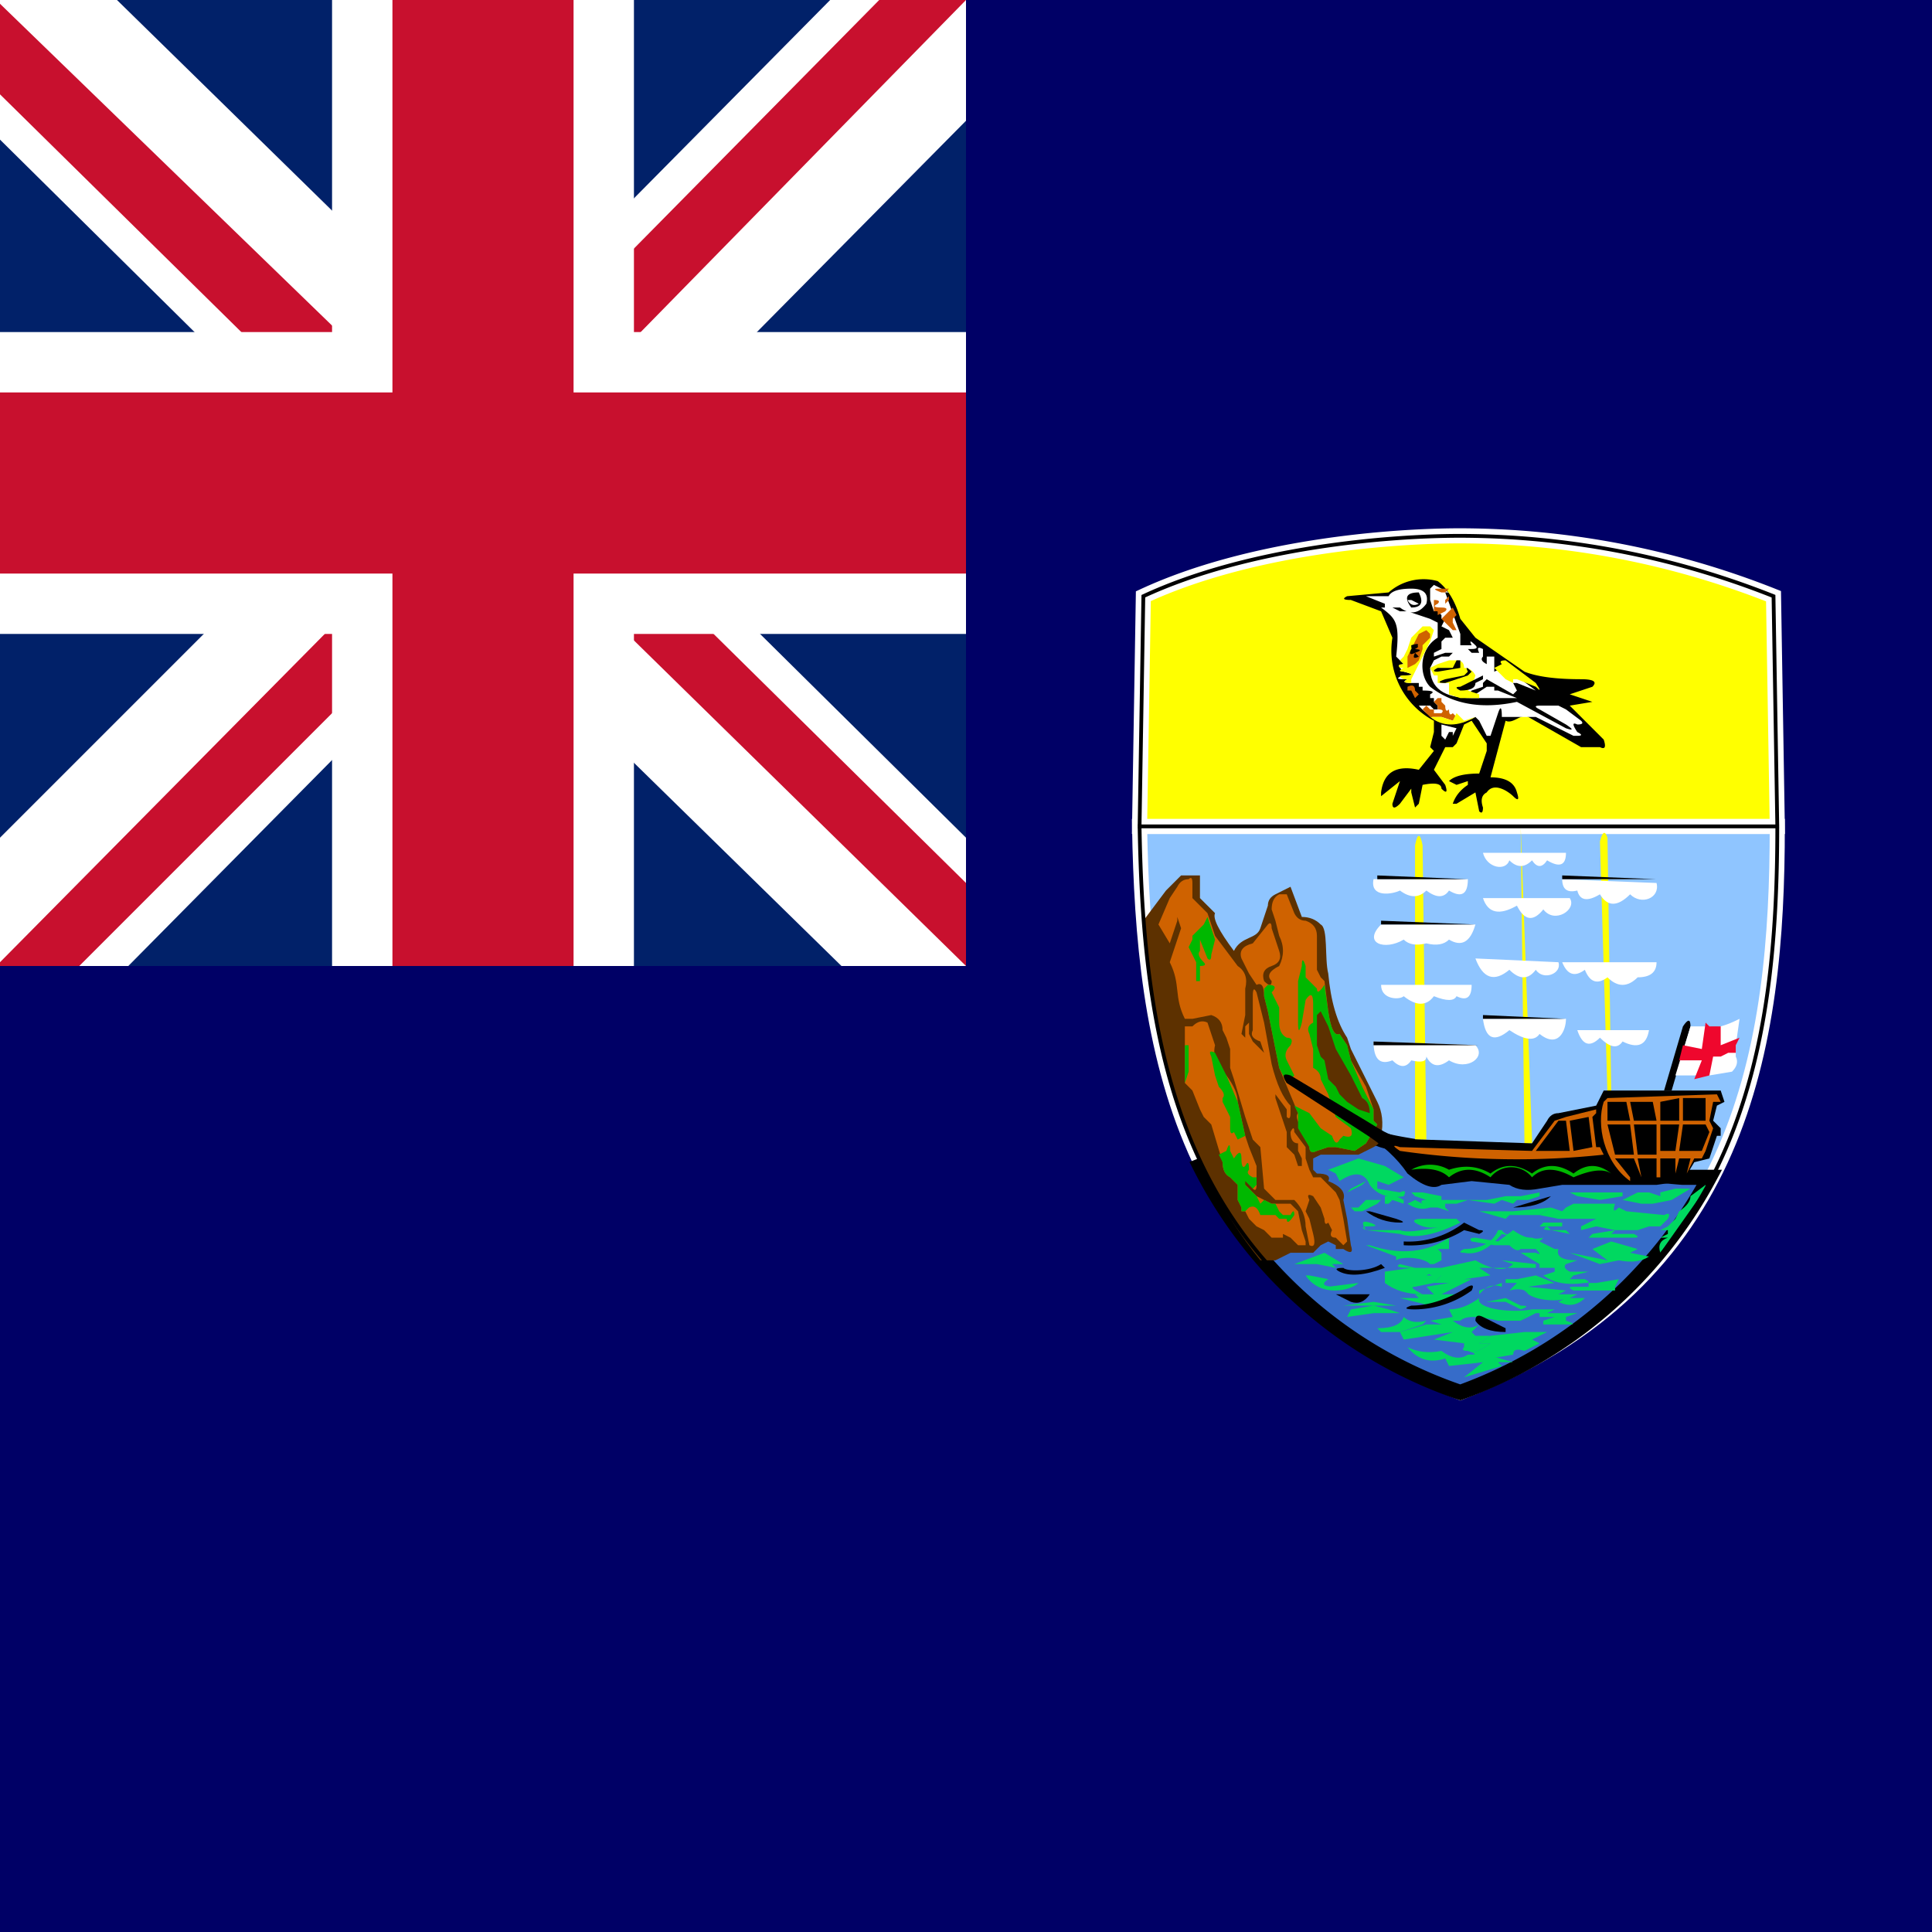<svg xmlns="http://www.w3.org/2000/svg" viewBox="0 0 512 512"><path fill="#006" d="M512 512V0H0v512z"/><path fill="#8fc5ff" stroke="#fff" stroke-width="4" d="M471 219c0 58-9 121-84 150-75-29-84-92-85-150z"/><path fill="#366cc9" stroke="#000" stroke-width="4" d="M387 369a122 122 0 0 0 66-57h-7c-2 0-72-7-80-10-7-3-35 2-48 7a121 121 0 0 0 69 60z"/><path fill="#5d3100" d="M334 334h4l2-1 2-1h6l2-2 2-1 2 1v1h2q3 2 2-1l-1-7-1-5q1-3-4-5 1-2-3-2l-1-1v-3l2-1h10l4-2q2-1 2-3 1-5-1-9l-3-6-3-6-1-2-1-3q-4-6-5-17c-1-4 0-12-2-13q-2-2-5-2l-3-8-4 2q-2 1-2 3l-2 6c-1 3-5 2-7 6q-6-8-5-10l-4-4v-6h-5l-4 4-6 8c3 32 10 64 31 90"/><path fill="#ff0" stroke="#fff" stroke-width="4" d="m471 219-1-61a226 226 0 0 0-83-16c-19 0-56 3-84 16l-1 61z"/><path fill="#cf6200" d="m307 245 3 5 1-3 1-3v-1l1 3-3 9c3 6 1 9 4 15h2l5-1q3 1 3 4l1 2 1 3v5l1 3 3 10 2 6 2 2 1 11 1 1 2 2h5q3 3 3 7l1 5q2 1 1-3l-1-4-1-2 1-3q-1-2 1-1l2 3 1 3q0 2 1 1l1 2q-1 2 1 2l2 2 1-1-1-6-1-5-1-2-1-1-1-1-1-1-1-1h-2l-1-2-1-3v-3l-3-4q0-2-1 0 0 3 2 3v2l1 2v2h-1l-1-3-1-1-1-1v-4l-3-9v-1l3 4v2q1 1 1-1v-2q-3-3-5-11l-2-11-1-4-1-4q-1-2-1 1v9q-1 2 2 3l1 3-1-1-2-2-1-2v-3l-1 1v3l-1-1 1-5v-7q1-4-2-6l-6-8-2-6-4-4v-4q0-2-1-1-2 0-3 2l-2 3z"/><path fill="#cf6200" d="M314 272h2q2-2 4-1l2 6q-1 4 3 8 3 4 3 7l2 9 1 3 2 5v5q0 2-1 1l-1-2q-2-1-1 1l3 3 2 1 2 1h5l2 2 1 5 1 3v1h-2l-1-1-1-1-2-1v1h-3l-1-1-1-1-2-1-1-1-1-1-1-2h-1v-1l-1-2v-4l-2-2q-2-1-2-4l-3-10-2-2-1-2-2-5-2-2zm22-27-4 5q-4 1-3 4l2 4 2 3q2-1 2 3l1 4 1 5 2 10 5 12q-1 1 1 4l2 5q0 2 2 1l3-1h2l5 1 3-2 3-5-1-1v-3l-2-6-4-7-1-4-2-3q-2 1-3-6l-1-8-1-1-1-2v-9q0-3-3-4-2 0-3-2l-2-5h-2q-2 1-2 4l1 3 1 4q2 4 0 8-4 2-2 4 0 2-2 0-1-3 2-4t2-4l-2-6q0-2-1-1"/><path fill="#00b800" d="M314 277v10l1-3v-7zm16 24-2-9-3-7-3-6q-2-1-1 1l1 5 1 3q2 2 1 3v1l1 2 1 2v3q0 2 1 1l1 2zm12 21h-2l-1-1-1-2h-1l-2-1v-1 1l-1 1-1-2-3-3v-1l2 2 1-1v-2h-1q-2-1-1-2 0-3-1-1-1 1-1-2t-2 0l-1-2q0-3-1 0l-2 1 1 2q0 3 2 4l2 2v4l1 2v1h1l1-1q2-1 3 2h4l1 1h2q0 2 2-1 0-2-1 0m3-51 1-6q2-3 2 1v5q-2 1-1 3l1 4v5q2 1 2 3l2 4 2 6 4 3q1 3-2 2l-1 1q-1 2-2-1l-3-2-3-4-4-2 1 2v4l3 5q0 2 2 1l3-1h2l5 1 3-2 3-5-1-1v-3l-3-6-3-7-1-4-2-3q-2 1-3-6l-1-7q-2 3-2 1l-1-1-1-1-1-1v-3q-1-3-1 0l-1 4v11q0 4 1 0m-23-22-1 4q0 2-1 1l-2-5v3q-1 1 1 3 1 1-1 1v4h-1v-5l-1-2-1-2 1-2v-1l2-2 1-1 1-2zm13 15 1 4 1 5 2 10 2 4 2-2-2-4q-1-2 1-4 1-2-1-2-2-1-2-4v-4l-1-2-1-2q2-2-1-2l-1 1z"/><path fill="#5d3100" d="M349 269v8l1 3 1 1 1 5 2 2 1 2 1 1 1 1 3 2 3 1q0-3-2-4l-3-6-4-7-1-3-1-3-1-2-1-2z"/><path fill="#00d860" d="m343 335 8-3 5 3h-3l1 1-5-1zm4 3 5 1q-3 2 2 2h-2l8-1c-2 2-10 4-14-2zm3 5h5z"/><path d="M354 343h9q-2 3-5 2z"/><path fill="#00d860" d="m356 346 8-1 6 1zm2 1 6-1 4 1 3 1h-7l-7 1z"/><path d="M356 336c1 1 7 1 10-1l1 1q-8 3-12 1-2-1 1-1"/><path fill="#00d860" d="M384 328q-9 6-21 2h-1l8 3q1 0 0 0v1c1-1 7-1 9 1h1l2-1v-2l-1-1h3z"/><path d="M372 329a24 24 0 0 0 16-5l4 2q2 0 0 1l-4-1a27 27 0 0 1-16 4z"/><path fill="#00d860" d="m360 307 7 2 5 3-4 2-3-1v2l6 1q2-1 1 1-6 1-9-3-2-5-8-1l-1-2-2-1z"/><path fill="#00d860" d="m362 313-4 2-1 1 4-2zm4 5h-4l-1 1-1 1h-2l1 1h2l4-2z"/><path d="m363 321 7 2q3 1 1 1-5 0-9-3z"/><path fill="#00d860" d="M386 323h-9q-3 0-2 1 3 2 7 1-9 2-11 1h-9q-2-1 1-1t0-1-1 2l9 1q6 2 16-3zm-19-6v2h1l1-1 3 1v-1l-2-1zm10 2-2-1-2 1q3 2 6 1h2l3 1q1 0 0 0l-1-1v-1h3l3-1h-7v-1q2 0 0 0l-5-1h-3l1 1 3 1q1 1 0 0-2 0-1 1m12-1 7 1 2-1 3 1 1-1h3l3-1v-1l-5 1h-4l-5 1z"/><path d="m411 317-10 3q-2 0 0 0 7 0 10-3 2-1 0 0"/><path fill="#00d860" d="m392 321 7 2 1-1h8l3-2-10 1z"/><path fill="#00d860" d="m408 322 3-2 3 1 1-1 2-1h11q-1 3 1 1l2 1 10 1q2-1 1 1l-1 1-1 1h-3l-3 1h-6l-5-1-4 1v-1l2-1 2-1h-10zm6 2h-5l-1 1h6zm-3 2h4l1 1zq-3 0-1-1m-22 6c1 0 7 0 9-5h1q1 2 8 2 3 1 0 1l-8-2q-5 6-10 5-2 0 0-1"/><path fill="#00d860" d="m401 326-4 3-6-1q-2 0-1 1l6 1h4q2 2 3 1h4q2 2 0 1h-4l5 3v1h4v1q2 0 0 0l-3 1q4 3 11 2 2 0 0-1h-4l1-1 4-1q2 0 0 0h-5q-2-1-1-2l3-1q-6 0-5-3h-1l-4-2 1-1q-4 1-8-2m27 0-6 1-1 1h12q2 0 0-1h-6zm-1 3-5 2 4 3-2 1 5-1q5 1 8-1l-5-1 2-1z"/><path fill="#00d860" d="m424 335 2-1-10-2q-3-2 0 0zm5 4-6 1h-2v1h-4q-2 0 0 1h11v-1q-2 0 0 0zm-38-5-9 2-4 1q2 2 4 1l-2 2h4l-6 1 2 2h-5l1 1h-5l8 2 8-3h-5l8-4h-2l7-1-3-2h15v-1l-9-1 3 1q-3 3-10-1"/><path fill="#00d860" d="m380 340 2-2h-4l4-2h-7l-4-1q-2 1 3 1l-7 1v3q4 3 10 3-4-2-2-2z"/><path d="M374 346q7 0 15-5 2-1 1 1a26 26 0 0 1-15 5q-4 0-1-1"/><path fill="#00d860" d="m407 338-5 1h-3v1h3l-2 2q4-1 5 1l-1-1c2 3 10 3 11 2l-2 1q4 2 7-1h-4l2-1h-5l2-1-10-1 7-1zm-9 2-6 2v1l1-1q-1 2 0 0 2-2 5-1m-4 4 5-1 4 2q3 0 0 1l-4-2zm-21 12q4 2 9 1 4 3 7 1h5l7 2h-4l1 1-10 3 5-4-9 1-1-2q-6 2-10-3m-8-5q6 0 7-3 2 2 6 1l-1 1-6 2h-5z"/><path fill="#00d860" d="m378 351-7 2 1 2 13-2-5 2 8 1v1q-1 1 1 1 2 1 6-2h-3l3-2h-4l-1-1 2-2q-3 2-7-1h4-2q2-2 10 0h6l3-3c-5 1-15 0-14-3q-4 3-8 3l1 2-6 1 3 1z"/><path fill="#00d860" d="M389 358q2 1 6-2h-3l3-2 9-1h6l-4 2 2 1-4 2q-3-1-3 1l-6 1-5-1q2 0-1-1m17-11h6l-2 1h8l-3 1v1q3 1 1 1h-7v-1l3-1h-4v-1h-1l-4 2z"/><path d="m393 349 6 3v1q-6 0-8-3 0-2 2-1m23-32 9 2q1 0 0 0z"/><path fill="#00d860" d="m418 317 6 1 6-1v-1h-14zm12 1h13l-5 1h-3zm13 0h-13l4-2h3l3 1v-1l4-1h4z"/><path fill="#ff0" d="m378 302-1-78q-1-5-2 0v78zm25-83 3 83v1h-2zm24 71-1-68q-1-3-2 1l2 67z"/><path fill="#fff" d="M389 233h-25c-1 5 5 4 7 3q4 3 7 0 4 3 6 0 5 3 5-3m2 12h-25c-5 5 1 7 6 4q2 2 6 1 4 1 6-1 5 3 7-4m-1 16h-24c0 4 5 4 6 3q5 4 8 0 5 2 6 0 4 2 4-3m2 16-28-1q0 7 5 5 3 3 5 0 4 1 4-1 2 4 6 1c5 3 10-1 7-4zm23-7h-22q1 8 7 3 6 4 8 1c5 4 7-1 7-4m-2-15-22-1q3 8 9 3 4 4 7 0c2 3 7 1 6-2m3-17h-23q2 6 9 2 3 6 7 1c3 4 9 0 7-3m-1-12h-22c1 4 6 5 7 2q3 3 6 0 2 3 4 0 5 3 5-2m24 8-25-1q0 4 4 3 1 4 6 1 3 5 8 0c3 3 8 1 7-3m0 21h-25q2 5 6 2 2 5 6 2 4 4 8 0 5 0 5-4m-2 18h-19q2 6 6 2 4 4 6 1 6 3 7-3"/><path d="m406 303-29-1c-8 0-10-2-15-5l-20-12q-3-1-1 2l20 13q8 5 12 11 6 5 9 3l8-1 10 1q3 2 8 1l6-1h25l7-1 3-5 4-1 2-6h1v-2l-2-2 1-4 2-1-1-3h-31l-2 4-10 2q-2 0-3 2z"/><path d="m443 289 5-17q0-3-2 0l-5 17z"/><path fill="#fff" d="M461 270q-6 3-8 2h-5l-4 13h9l6-1q2-2 1-4v-3z"/><path fill="none" d="M372 236a189 189 0 0 1-28 50m7 4a193 193 0 0 0 40-44m-25 15-5 35m9-14-12 13m45-32q-4 5-9 7m11-6 9 7m-11-22-11 6m12-6 8 6m-19-17 10-6m1 0q5 5 9 6m-19-12 8-5m1 0q5 4 10 5m11 3q-2 3-8 4m10-4q2 3 6 4m-17 22 10-7m1 0 7 7m-14 18q3 0 6-5m2-1 7 6m-66 3a49 49 0 0 0 18-12m-8 7 11 6m-22-16 8-5m2-1c1 2 9 6 12 6m-14-21-9 5m11-5q6 4 11 5m-13-19-8 7m10-7q4 5 9 7m28 9a109 109 0 0 0 31 34m-50-47c10 14 29 45 47 56m4-12a65 65 0 0 1-17 17m16-13q-9-14-15-39m-49 44 7 21m-9-21 7 21m-8-22 6 22m-7-22 5 22m0-1h6m-1-2h-6m5-2h-5m5-2h-6m5-2h-5m0-2h4m-5-1h5m-5-2h4m-4-1h4m-5-2h4m-4-1h3m-3-1h3m-3-2h3m-9 0-5 18m6-18-4 19m5-20-3 20m4-20-2 21m2-2h-7m7-2h-8m8-2h-7m7-1h-7m7-2h-6m7-2h-6m6-2h-6m5-2h-5m5-2h-4m4-2h-4m4-1h-4m4 20v-21m23-7-14 29m15-29-12 29m13-30-10 30m11-29-8 29m0-1h-9m10-3h-9m9-2h-7m9-2h-8m8-2h-7m8-2h-7m7-3h-5m6-2h-6m6-2h-5m6-1h-5m5-2h-5m5-1h-4m4-1h-4m4-2h-3m4-1h-3m3-1h-3m12 0 6 20m-5-20 8 19m-6-19 9 19m2-2-10-17m10 17h-8m7-2h-7m6-3h-7m5-2h-6m5-2h-5m4-3h-5m3-2h-4m3-2h-3m11 0-7 18m9-19-6 19m2 0 5-18m1 1-4 16m-6-1h6m-5-2h6m-5-2h5m-4-2h5m-5-3h5m-4-2h5m-4-2h4m-3-2h3m4 0 2 13m-1-14 4 13m-3-13 4 13m-2-12 4 12m0-1h-6m5-2h-5m5-1h-6m5-3h-5m4-1h-5m4-2h-4m4-2h-5"/><path fill="#00b800" d="M374 310a10 10 0 0 1 10 0q6-2 11 1 5-4 11 0 5-4 11 0 5-4 10 0-3-2-10 1-7-4-11 0a7 7 0 0 0-11 0q-6-4-11 0-3-3-10-2"/><path fill="#cf6200" d="M425 306a217 217 0 0 1-54-1q-3-2 0-1l35 1 6-8 3-1 8-2v1l-1 1 1 8h1z"/><path fill="#cf6200" d="M449 307h2l1-2 2-6-1-2 1-5h2l-1-2-29 1-1 1c-2 6 0 16 7 21v-1l-4-5h5l2 5q1 2 0 0l-1-5h5v5h1v-5h4v4q0 2 0 0l1-4h3l-1 4q-1 1 0 0z"/><path d="m428 306-2-8h6l1 8zm5-8 1 8h5v-8zm-7-6v5h6l-1-5zm6 0 1 5h6l-1-5zm8 0v5h5v-6zm6-1v6h6v-6zm6 7h-6l-1 7h6l2-5zm-12 0v7h4l1-7zm-25-1h-2l-6 8h9zm1 0 1 8 5-1-1-8zm-24-20h-28v-1zm21-22-21-1q-2 0 0 0zm-23 6q2 0 0 0h-24zm1-16h-25v-1zm-2-12q1 0 0 0h-24v-1z"/><path fill="#fff" d="M415 226h-22z"/><path d="M416 238h-23q-1 0 0 0zm23 16h-25q-1 0 0 0zm0-21h-25v-1zm-24 37h-22v-1zm22 3q1 0 0 0h-19z"/><path fill="#ef072d" d="M456 277v-5h-3l-1-1-1 7-5-1-1 4h6l-2 5 4-1 1-5h2l2-1h2v-2l1-2z"/><path d="m368 157-11 1q-2 1 1 1l8 3 3 7a21 21 0 0 0 11 22v3l-1 4 1 1-4 5q-9-2-10 6v1l5-4-2 6q0 2 2 0l3-4v1l1 4 1-1 1-5q5-1 5 1 2 2 1-1l-3-4 3-6h2l1-1 2-5 2-1 4 6v2l-2 6q-6 0-8 2l2 1 3-1v1q-3 2-4 5h1l5-3 1 5q1 1 1-1-1-3 1-4c2-3 6 0 7 1q2 2 1-1-1-4-7-4l4-15c2 1 4-2 6-1l14 8h5q2 1 1-2l-9-9 6-1-6-2 6-2q2-2-3-2-10 0-15-2l-13-9-4-5q-2-7-6-10a14 14 0 0 0-13 3"/><path fill="#fff" d="M368 158h-6s-1 0 0 0l5 2v1h-1c4 3 5 4 4 13l2 2q1 0 0 0t-1 1l1 1q-2 0 0 0 4 1 0 1-3 1 0 1h1q-2 1 1 1h2q1 0 0 0v1h1v1q4 0 2 1v1h1v1l1 1v1h1-2l-1-1h-3a12 12 0 0 0 15 3l1 1 2 4h1l2-6q1-3 1 1h9l10 5h1q2 0 0-1-2-3 0-2 2 0 1-1l-4-3-2-1h-5q-2 0 0 1l7 4q3 2 0 1l-13-7q-14 3-23-4c-3-3-3-10 2-13v-4l-2-1-3-1-3-1h-2l-2-1h2q4 3 7-1 1-4-4-4t-6 2"/><path fill="#fff" d="m384 157-4-2-1 1v3l1 3h1l1 1v1h1l-1 2 2 1 1 2h-2l-1 1v2l-2 1v1l3-1h2l-1 1h-2l-2 1-1 2q0 8 11 8h12l-5-2h-1v-1h-2l-3 2q-2 0-1-1l3-1v-1l1-1 7 4 1-1-1-2h1l5 2q2 1 0 0l-8-6h-1l-2 1v-4h-2v2q-2-1-1-2v-2q-2-1-1 1h-2l-1-1h1q2 0 1-1-2-2-1 0h-3v-3l-4-11z"/><path fill="#cf6200" d="m384 158-1 1v1l1-1zm-3-2q2 0 0 0c-2 0 1 1 1 1h1l1-1zm-1 4v2h1v1l2-1q1-1-1-1-3 0-1-1 1-1-1-1zm5 5v-1l1-1-1-2-1 1-1 1-1 1 1 1 2 2h1z"/><path fill="#ff0" d="M385 175h-1l-3 1-2 1 1 2h1v2h3v3l3 1h5v-1l-3-1 1-1 1-3q-1-2-3-2 0-2-2-2z"/><path fill="#cf6200" d="M379 185h2l-1 1 1 1v1q2 0 1 1h-2v-1h-1l-1-1-1 1 2 2h3l3 1 1-1-1-1q-1 1-1-1 0-1 0 0-1 1-1-1 0-1 0 0l-1-1v-1z"/><path fill="#ff0" d="M391 190q-7 4-12 0h3l3 1 1-2 2 2zm-11-23-1-1h-2l-1 1-2 2-1 3-1 2-1 1 1 1q-2 0-1 1h1q-2 1 0 1 4 1 0 1-2 0 0 1h1q-2 1 1 1v-1l2-4 1-2 2-4z"/><path fill="#cf6200" d="m378 167-2 1-1 2-1 2-1 2v3l2-1 1-1 1-3v-1l2-2v-1z"/><path d="M378 166v2zm-1 3v1q2-1 0 0m-1 2q-2 1 0 0m-2-1q0 2 1 1 2-1-1-1m1 1q2-2-1-1"/><path d="M374 172q-1 2 1 1 3-1-1-1m1 1q-1 2 1 1zm-1 1q-2 1 0 0m0 1"/><path fill="#cf6200" d="M373 183h1l1 2 1-1-1-1q0-2-2-1"/><path fill="#ff0" d="m396 177 2-1q-1-1 1-1l8 6q2 3 0 1l-5-2h-1v1l-2-1z"/><path fill="#00d860" d="M442 328q-3 1-2 4l12-17v-1l-4 3q0 2-3 4l-1 2-2 2-2 1h2v1l-2 1z"/><path d="M387 175h-1l-1 2h-4q-2 1 0 1l6-1zm3 3q-2-2-1 0l-1 1-5 1q-3 1 0 1l6-2zm1 2-4 2q-2 0 0 1 4 0 4-2l2-1v-1zm-15-23q-5 0-2 4 4 0 2-4"/><path fill="#fff" d="M373 159h1l2 1q-2 1-3-1m9 33 4 1-1 2v-1h-1l-1 2-1-1z"/><path fill="none" stroke="#000" d="M471 219c0 58-9 121-84 150-75-29-84-92-85-150zm0 0-1-61a226 226 0 0 0-83-16c-19 0-56 3-84 16l-1 61z"/><path fill="#012169" d="M0 0h256v256H0Z"/><path fill="#fff" d="M256 0v32l-95 96 95 94v34h-33l-96-94-93 94H0v-34l93-93L0 37V0h31l96 94 93-94z"/><path fill="#c8102e" d="m92 162 6 17-77 77H0v-1zm62-6 27 4 75 74v22ZM256 0l-96 98-2-22 75-76ZM0 1l97 94-30-4L0 25Z"/><path fill="#fff" d="M88 0v256h80V0ZM0 88v80h256V88Z"/><path fill="#c8102e" d="M0 104v48h256v-48ZM104 0v256h48V0Z"/></svg>